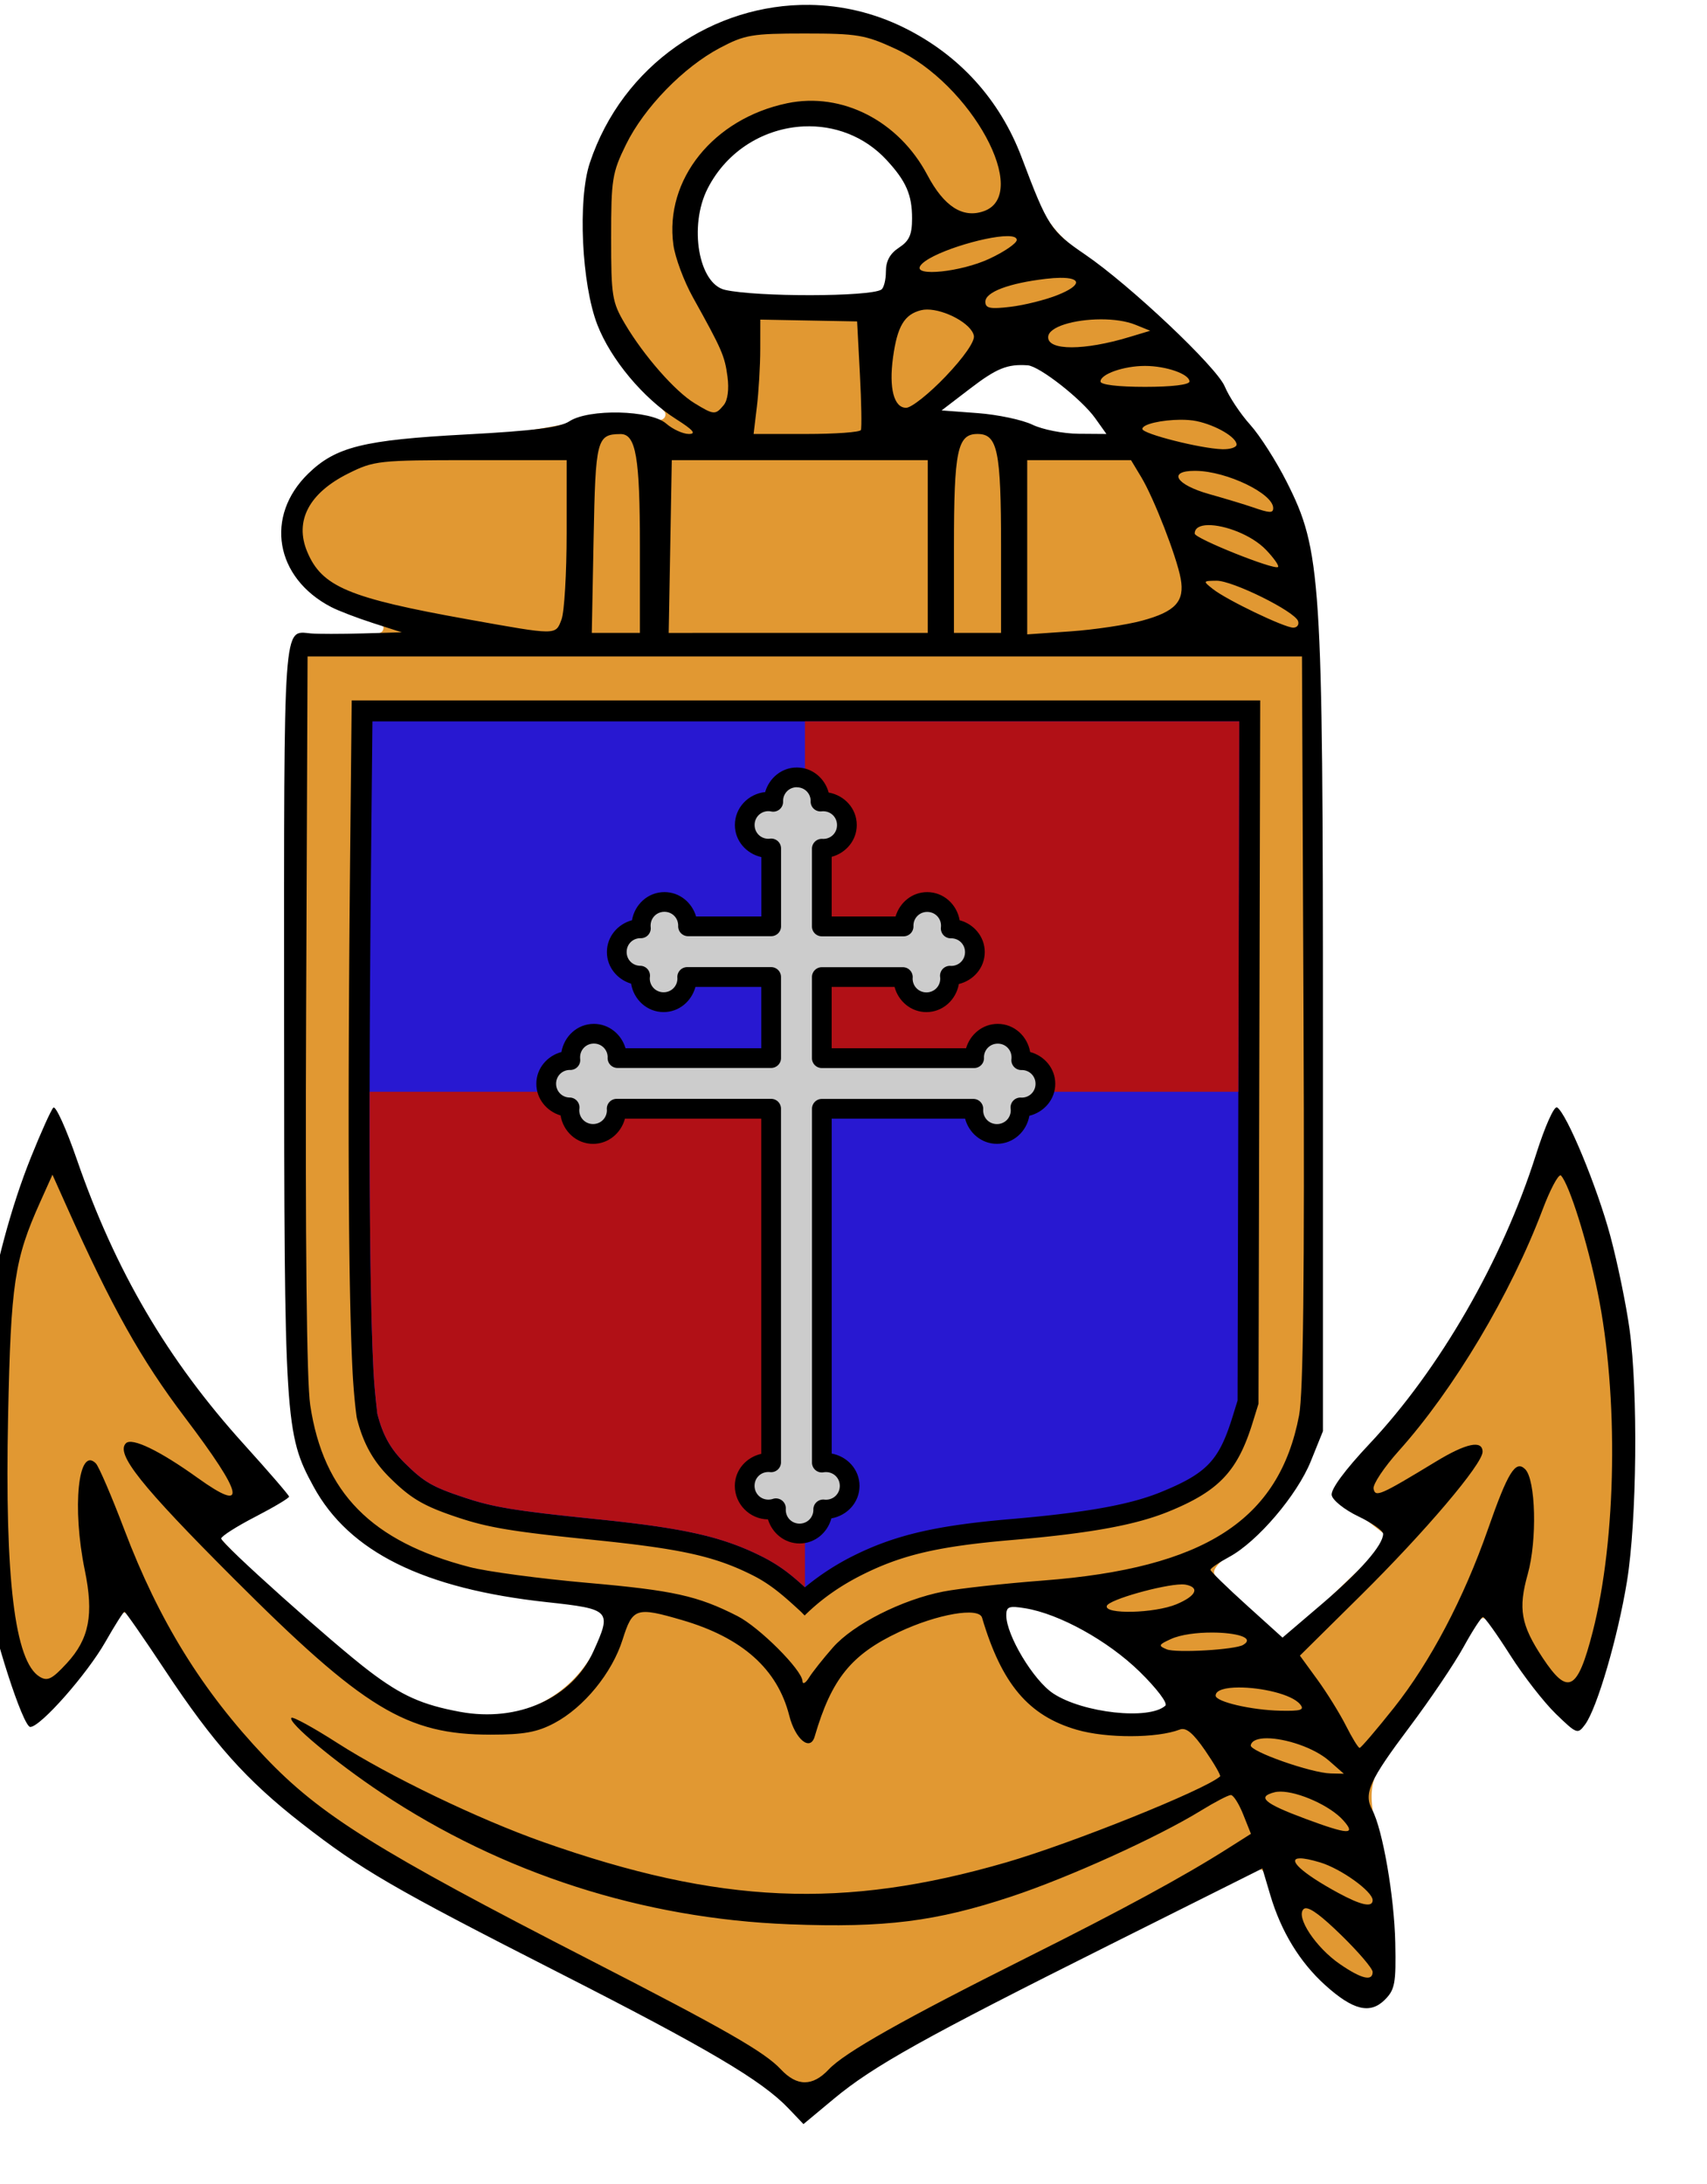 <?xml version="1.0" encoding="UTF-8" standalone="no"?>
<!-- Created with Inkscape (http://www.inkscape.org/) -->

<svg
   width="6.254mm"
   height="8mm"
   viewBox="0 0 6.254 8"
   version="1.1"
   id="svg47190"
   inkscape:version="1.1.1 (3bf5ae0d25, 2021-09-20)"
   sodipodi:docname="Coloniale.svg"
   xmlns:inkscape="http://www.inkscape.org/namespaces/inkscape"
   xmlns:sodipodi="http://sodipodi.sourceforge.net/DTD/sodipodi-0.dtd"
   xmlns="http://www.w3.org/2000/svg"
   xmlns:svg="http://www.w3.org/2000/svg">
  <sodipodi:namedview
     id="namedview47192"
     pagecolor="#ffffff"
     bordercolor="#666666"
     borderopacity="1.0"
     inkscape:pageshadow="2"
     inkscape:pageopacity="0.0"
     inkscape:pagecheckerboard="0"
     inkscape:document-units="mm"
     showgrid="false"
     inkscape:zoom="8.0000005"
     inkscape:cx="52.812497"
     inkscape:cy="35.062498"
     inkscape:window-width="1920"
     inkscape:window-height="1017"
     inkscape:window-x="-8"
     inkscape:window-y="-8"
     inkscape:window-maximized="1"
     inkscape:current-layer="layer1-5"
     inkscape:snap-bbox="true"
     inkscape:snap-bbox-midpoints="true"
     inkscape:snap-page="true"
     inkscape:snap-bbox-edge-midpoints="false"
     inkscape:snap-nodes="false"
     inkscape:bbox-nodes="true" />
  <defs
     id="defs47187">
    <clipPath
       clipPathUnits="userSpaceOnUse"
       id="clipPath63680-8">
      <path
         d="M 0,0 H 595.276 V 841.89 H 0 Z"
         id="path63678-4" />
    </clipPath>
  </defs>
  <g
     inkscape:label="Layer 1"
     inkscape:groupmode="layer"
     id="layer1"
     transform="translate(-89.285,-76.472)">
    <g
       inkscape:label="Capa 1"
       id="layer1-5"
       transform="matrix(0.012,0,0,0.012,86.376,76.63)">
      <g
         id="g30264"
         transform="matrix(6.03,0,0,6.03,-454.804,-741.691)">
        <path
           id="path27179"
           style="fill:#e19832;fill-opacity:1;stroke-width:32.214;stroke-linejoin:round;paint-order:stroke fill markers;stop-color:#000000"
           d="m 590.121,457.383 c -15.52,0.11 -31.291,9.744 -38.508,24.281 -1.134,2.284 -1.71,3.742 -2.047,6.248 -0.337,2.506 -0.406,6.073 -0.406,12.305 0,6.344 0.063,9.904 0.424,12.473 0.361,2.569 0.998,4.185 2.26,6.875 1.456,3.104 4.687,7.853 6.971,10.254 l 4.375,4.6 a 1,1 0 0 1 -0.852,1.682 l -5.021,-0.641 c -2.585,-0.329 -6.785,-0.101 -8.902,0.455 -7.322,1.924 -14.52,2.927 -29.404,4.113 -8.244,0.657 -13.715,1.503 -17.521,2.889 -3.806,1.386 -5.966,3.238 -7.883,6.186 -3.05,4.691 -3.457,9.552 -1.719,13.811 1.738,4.258 5.677,7.949 11.562,10.051 l 5.479,1.957 a 1,1 0 0 1 -0.273,1.939 l -8.449,0.533 -7.643,0.482 -0.602,3.996 c -0.107,0.713 -0.243,3.484 -0.342,7.498 -0.099,4.014 -0.179,9.372 -0.24,15.635 -0.122,12.526 -0.17,28.677 -0.148,44.988 0.021,16.312 0.11,32.786 0.266,45.957 0.155,13.171 0.386,23.116 0.654,26.092 0.825,9.147 1.468,11.693 4.309,17.021 3.392,6.363 7.933,11.003 14.691,14.541 6.758,3.538 15.761,5.946 27.943,7.65 3.046,0.426 5.872,0.871 7.984,1.248 1.056,0.188 1.932,0.358 2.58,0.504 0.324,0.073 0.589,0.139 0.809,0.205 0.11,0.033 0.208,0.065 0.312,0.107 0.104,0.043 0.198,0.04 0.438,0.279 0.744,0.744 0.757,1.758 0.6,2.77 -0.157,1.012 -0.546,2.14 -1.102,3.34 -1.11,2.4 -2.891,5.067 -4.982,7.158 -8.37,8.37 -21.438,9.096 -33.598,2.09 -2.63,-1.515 -8.459,-6.141 -14.551,-11.266 -6.092,-5.125 -12.31,-10.667 -15.387,-13.908 l -3.443,-3.627 a 1,1 0 0 1 0.242,-1.566 l 6.375,-3.504 c 1.737,-0.955 3.318,-1.884 4.447,-2.602 0.473,-0.301 0.81,-0.536 1.094,-0.74 -0.057,-0.076 -0.084,-0.115 -0.152,-0.203 -0.422,-0.545 -1.047,-1.314 -1.818,-2.244 -1.543,-1.859 -3.678,-4.36 -6.027,-7.041 -8.748,-9.985 -17.965,-22.986 -22.52,-31.811 -1.426,-2.763 -5.007,-11.08 -8.07,-18.695 -1.523,-3.785 -3.022,-7.265 -4.201,-9.807 -0.59,-1.271 -1.101,-2.311 -1.486,-3.02 -0.043,-0.078 -0.062,-0.104 -0.102,-0.174 -0.223,0.341 -0.462,0.711 -0.768,1.311 -0.787,1.546 -1.766,3.831 -2.797,6.51 -2.063,5.358 -4.345,12.311 -5.877,18.334 -6.94,27.279 -5.785,62.837 2.695,85.178 0.529,1.393 1.15,2.713 1.703,3.678 0.276,0.483 0.538,0.878 0.74,1.133 0.148,0.186 0.15,0.177 0.127,0.18 0.044,-0.009 0.085,-0.012 0.18,-0.057 0.266,-0.126 0.668,-0.382 1.135,-0.744 0.933,-0.725 2.143,-1.867 3.453,-3.268 2.62,-2.801 5.667,-6.643 8.088,-10.389 l 3.99,-6.172 a 1,1 0 0 1 1.658,-0.033 l 8.803,12.514 c 15.875,22.565 25.914,30.55 62.191,49.465 33.552,17.494 48.627,26.009 54.004,30.734 1.236,1.086 2.389,2.079 3.246,2.799 0.382,0.321 0.679,0.565 0.92,0.758 0.326,-0.225 0.783,-0.552 1.344,-0.965 1.149,-0.846 2.705,-2.026 4.385,-3.328 3.447,-2.673 10.03,-6.991 14.77,-9.701 4.069,-2.327 20.223,-10.684 35.566,-18.51 7.672,-3.913 15.126,-7.684 20.725,-10.479 2.799,-1.397 5.135,-2.549 6.807,-3.355 0.836,-0.403 1.505,-0.72 1.99,-0.939 0.243,-0.11 0.438,-0.195 0.598,-0.26 0.08,-0.032 0.147,-0.059 0.223,-0.084 0.075,-0.025 0.074,-0.072 0.402,-0.072 0.369,-10e-6 0.564,0.152 0.68,0.246 0.116,0.094 0.177,0.17 0.23,0.24 0.107,0.141 0.177,0.266 0.252,0.41 0.15,0.287 0.301,0.64 0.469,1.07 0.335,0.86 0.72,2.011 1.092,3.279 1.546,5.277 4.559,10.433 7.953,14.217 3.394,3.784 7.189,6.107 9.963,6.107 2.183,0 3.174,-0.508 3.723,-1.533 0.231,-0.432 0.565,-1.872 0.727,-3.732 0.162,-1.861 0.217,-4.196 0.164,-6.711 -0.105,-5.031 -0.64,-10.801 -1.535,-15.053 -1.631,-7.748 -2.602,-11.264 -1.973,-14.57 0.629,-3.306 2.781,-5.895 7.008,-11.787 4.192,-5.844 8.856,-12.722 10.256,-15.105 0.739,-1.258 1.447,-2.401 2.006,-3.244 0.279,-0.421 0.52,-0.765 0.721,-1.027 0.1,-0.131 0.188,-0.24 0.291,-0.348 0.051,-0.054 0.103,-0.108 0.195,-0.178 0.092,-0.07 0.188,-0.225 0.65,-0.225 0.416,0 0.497,0.123 0.576,0.176 0.079,0.052 0.12,0.088 0.158,0.123 0.077,0.069 0.131,0.128 0.193,0.197 0.125,0.138 0.268,0.311 0.443,0.529 0.35,0.436 0.819,1.047 1.381,1.801 1.125,1.507 2.622,3.577 4.227,5.854 1.588,2.253 3.343,4.594 4.885,6.537 1.542,1.943 2.907,3.517 3.555,4.115 0.857,0.792 1.556,1.241 2.002,1.377 0.446,0.136 0.607,0.113 1.008,-0.217 0.802,-0.659 2.014,-3.064 3.43,-7.367 4.734,-14.389 5.544,-19.886 6.119,-41.459 0.501,-18.805 0.313,-22.521 -1.676,-32.916 -1.581,-8.264 -4.25,-17.534 -6.832,-24.588 -1.291,-3.527 -2.566,-6.504 -3.645,-8.492 -0.539,-0.994 -1.037,-1.743 -1.402,-2.148 -0.06,-0.066 -0.073,-0.063 -0.123,-0.109 -0.086,0.137 -0.161,0.244 -0.273,0.447 -0.363,0.652 -0.839,1.609 -1.379,2.781 -1.081,2.344 -2.426,5.55 -3.768,9.027 -8.219,21.312 -16.199,34.879 -29.789,50.627 -2.087,2.419 -3.987,4.784 -5.352,6.631 -0.683,0.923 -1.234,1.719 -1.598,2.307 -0.182,0.294 -0.318,0.538 -0.395,0.699 -0.021,0.043 -0.022,0.063 -0.031,0.096 0.014,-0.032 0.146,0.43 0.551,0.936 0.425,0.531 1.048,1.126 1.713,1.596 1.512,1.066 3.785,2.747 5.1,3.773 l 2.348,1.832 a 1,1 0 0 1 0.076,1.51 l -9.48,9.094 -9.48,9.094 a 1,1 0 0 1 -1.375,0.01 l -5.969,-5.594 c -1.648,-1.545 -3.181,-3.026 -4.33,-4.174 -0.574,-0.574 -1.052,-1.063 -1.406,-1.443 -0.177,-0.19 -0.323,-0.352 -0.441,-0.492 -0.118,-0.14 -0.189,-0.174 -0.328,-0.475 -0.215,-0.464 -0.081,-0.792 0.004,-0.998 0.085,-0.206 0.186,-0.359 0.301,-0.516 0.229,-0.314 0.525,-0.635 0.895,-0.996 0.739,-0.723 1.76,-1.582 2.926,-2.445 5.584,-4.137 9.856,-9.27 13.18,-15.857 l 2.764,-5.482 -0.42,-82.492 c -0.23,-44.987 -0.314,-66.995 -1.117,-79.211 -0.804,-12.216 -2.229,-14.471 -5.373,-20.654 -6.945,-13.657 -19.591,-28.391 -35.057,-40.771 -9.691,-7.758 -10.014,-8.185 -14.582,-19.01 -7.542,-17.872 -18.719,-27.482 -35.188,-30.373 -2.182,-0.383 -4.392,-0.561 -6.609,-0.545 z m 0.832,21.361 c 3.156,0.019 6.315,0.66 9.205,1.934 5.17,2.219 9.282,6.659 11.182,11.945 1.11,2.806 1.261,6.088 -0.156,8.818 -1.103,2.483 -3.558,4.181 -4.203,6.887 -0.013,1.403 -0.227,2.993 -1.428,3.904 -1.509,1.115 -3.504,1.013 -5.283,1.232 -6.383,0.416 -12.797,0.443 -19.182,0.041 -2.642,-0.244 -5.379,-0.363 -7.854,-1.402 -2.091,-1.211 -3.338,-3.473 -4.098,-5.697 -1.899,-6.15 -0.605,-13.124 3.102,-18.348 4.048,-5.811 11.06,-9.203 18.084,-9.311 0.21,-0.004 0.42,-0.005 0.631,-0.004 z m 40.625,45.32 c 0.35,2.7e-4 0.701,0.026 1.045,0.096 2.192,0.51 4.026,1.934 5.859,3.172 3.003,2.217 5.988,4.558 8.332,7.488 0.699,1.034 1.651,1.927 2.172,3.062 0.452,0.63 -0.096,1.291 -0.232,1.939 -0.293,0.496 -1.092,0.525 -1.586,0.836 -2.774,-0.088 -5.569,-0.066 -8.311,-0.547 -3.351,-0.822 -6.581,-2.097 -9.994,-2.67 -2.945,-0.604 -5.798,-0.958 -8.756,-1.346 -1.097,-0.237 -2.311,-0.085 -3.303,-0.666 -0.743,-0.148 -0.727,-0.974 -1.002,-1.541 -0.224,-0.581 0.471,-1.092 0.645,-1.643 1.628,-1.325 3.373,-2.561 5.072,-3.814 2.857,-1.947 5.922,-3.925 9.43,-4.344 0.209,-0.015 0.419,-0.024 0.629,-0.023 z m -1.562,237.105 c 3.141,0.034 6.096,1.324 8.941,2.529 6.317,2.888 12.368,6.57 17.316,11.488 1.549,1.638 3.317,3.381 3.719,5.693 0.265,1.606 -0.993,3.145 -2.578,3.354 -3.144,0.553 -6.374,0.48 -9.543,0.199 -3.079,-0.45 -6.111,-1.364 -8.896,-2.76 -3.982,-1.969 -6.955,-5.486 -9.029,-9.344 -1.28,-2.469 -2.725,-5.036 -2.826,-7.881 -0.076,-1.618 1.166,-3.227 2.842,-3.277 z"
           transform="scale(0.265)" />
        <path
           id="path987"
           style="fill:#000000;stroke-width:1"
           d="m 591.018,456.846 c -18.212,-0.246 -35.745,11.342 -42.012,30.211 -2.32,6.986 -1.56,23.153 1.453,30.904 2.571,6.615 8.771,14.038 15.059,18.025 3.247,2.059 3.905,2.828 2.418,2.828 -1.124,0 -3.081,-0.9 -4.35,-2 -2.986,-2.59 -14.763,-2.856 -18.484,-0.418 -1.796,1.177 -6.846,1.819 -19.715,2.508 -19.61,1.05 -24.898,2.36 -30.158,7.469 -8.376,8.135 -6.362,19.921 4.357,25.496 1.375,0.715 4.975,2.096 8,3.068 l 5.5,1.768 -7.5,0.211 c -4.125,0.115 -8.551,0.116 -9.836,0.002 -5.379,-0.476 -5.165,-3.515 -5.146,73.268 0.019,77.43 0.159,79.669 5.625,89.711 6.789,12.474 21.015,19.518 44.586,22.074 12.186,1.322 12.434,1.586 8.879,9.414 -4.049,8.915 -14.369,13.591 -25.467,11.539 -7.27,-1.344 -11.119,-3.063 -17.279,-7.723 -6.996,-5.291 -28.361,-24.416 -28.361,-25.387 0,-0.431 2.923,-2.295 6.496,-4.143 3.573,-1.848 6.484,-3.584 6.469,-3.859 -0.016,-0.275 -3.899,-4.775 -8.627,-10 -14.62,-16.156 -24.567,-33.116 -31.941,-54.463 -2.024,-5.859 -4.036,-10.288 -4.471,-9.844 -0.435,0.445 -2.356,4.703 -4.27,9.465 -3.783,9.411 -6.916,21.069 -8.826,32.842 -1.527,9.403 -1.542,40.345 -0.025,49 1.648,9.408 7.327,27 8.717,27 1.941,0 10.824,-10.06 14.35,-16.25 1.801,-3.162 3.439,-5.75 3.639,-5.75 0.2,0 3.716,5.062 7.814,11.25 9.197,13.886 15.51,20.955 26.029,29.148 11.431,8.903 17.401,12.372 49.162,28.549 28.592,14.563 38.775,20.578 43.857,25.908 l 2.875,3.012 5.799,-4.826 c 7.512,-6.251 17.152,-11.631 52.713,-29.42 l 29.172,-14.592 1.523,5.127 c 2.06,6.937 5.623,12.778 10.465,17.152 5.334,4.819 8.601,5.617 11.422,2.791 1.916,-1.919 2.138,-3.147 1.977,-10.881 -0.183,-8.815 -2.41,-21.654 -4.402,-25.377 -1.673,-3.126 -0.567,-5.582 7.139,-15.842 3.924,-5.225 8.556,-12.082 10.291,-15.238 1.736,-3.156 3.414,-5.742 3.73,-5.75 0.317,-0.007 2.648,3.251 5.182,7.238 2.533,3.988 6.468,9.05 8.742,11.25 4.019,3.887 4.176,3.946 5.598,2.02 2.284,-3.094 6.272,-16.74 7.998,-27.363 1.883,-11.585 2.13,-36.209 0.482,-48.156 -0.645,-4.675 -2.295,-12.677 -3.666,-17.783 -2.514,-9.363 -8.339,-23.434 -10.168,-24.564 -0.563,-0.348 -2.318,3.581 -4.074,9.121 -6.356,20.049 -18.364,40.891 -31.775,55.146 -4.729,5.027 -7.429,8.692 -7.223,9.805 0.181,0.977 2.466,2.797 5.078,4.045 2.612,1.248 4.75,2.754 4.75,3.346 0,2.137 -4.383,7.155 -11.73,13.424 l -7.492,6.393 -6.879,-6.217 c -3.783,-3.418 -6.885,-6.449 -6.889,-6.736 -0.005,-0.287 1.604,-1.393 3.576,-2.455 5.388,-2.901 12.977,-11.795 15.594,-18.275 l 2.32,-5.748 v -76 c 0,-87.271 -0.326,-92.246 -6.898,-105.297 -2.008,-3.988 -5.164,-8.928 -7.012,-10.977 -1.848,-2.049 -4.031,-5.336 -4.852,-7.305 -1.549,-3.715 -18.068,-19.32 -26.666,-25.191 -6.6,-4.507 -7.145,-5.341 -12.131,-18.549 -4.165,-11.034 -11.896,-19.567 -22.463,-24.789 -5.829,-2.881 -11.976,-4.277 -18.047,-4.359 z m -0.932,5.467 c 10.035,0 11.551,0.256 17.299,2.91 14.532,6.71 26.027,27.842 16.883,31.039 -4.002,1.399 -7.583,-0.903 -10.766,-6.924 -5.464,-10.337 -16.313,-15.889 -26.779,-13.703 -14.1,2.944 -23.45,14.581 -21.74,27.057 0.332,2.419 2.008,6.923 3.725,10.01 5.569,10.01 6.077,11.176 6.611,15.162 0.324,2.416 0.045,4.513 -0.725,5.441 -1.587,1.912 -1.866,1.894 -5.57,-0.365 -3.728,-2.273 -9.676,-9.053 -13.273,-15.127 -2.489,-4.202 -2.664,-5.294 -2.664,-16.5 0,-11.167 0.197,-12.403 2.848,-17.801 3.466,-7.058 10.981,-14.78 17.965,-18.463 4.742,-2.5 6.133,-2.736 16.188,-2.736 z m -0.16,17.746 c 5.727,-0.252 11.518,1.803 15.787,6.416 3.733,4.033 4.873,6.642 4.873,11.158 0,3.111 -0.532,4.298 -2.5,5.588 -1.721,1.128 -2.5,2.548 -2.5,4.557 0,1.604 -0.397,3.16 -0.881,3.461 -2.242,1.386 -23.766,1.421 -29.852,0.049 -5.06,-1.141 -6.966,-12.226 -3.328,-19.357 3.78,-7.41 11.038,-11.547 18.4,-11.871 z m 38.867,20.961 c 1.107,0.001 1.793,0.22 1.793,0.727 0,0.638 -2.362,2.259 -5.25,3.604 -5.388,2.508 -14.484,3.46 -13.199,1.381 1.473,-2.383 12.313,-5.716 16.656,-5.711 z m 10.041,7.965 c 4.121,-0.053 4.239,1.416 -0.451,3.293 -2.304,0.922 -6.352,1.933 -8.994,2.246 -3.907,0.463 -4.803,0.281 -4.803,-0.973 0,-1.846 4.477,-3.541 11.553,-4.373 1.032,-0.121 1.932,-0.184 2.695,-0.193 z m -25.373,6.055 c 3.383,-0.006 8.491,2.7 8.936,5.021 0.202,1.056 -1.931,4.123 -5.391,7.75 -3.149,3.301 -6.549,6.002 -7.555,6.002 -2.335,0 -3.31,-3.741 -2.506,-9.609 0.817,-5.963 2.163,-8.231 5.359,-9.033 0.352,-0.088 0.741,-0.13 1.156,-0.131 z m 33.156,1.873 c 2.433,-0.008 4.849,0.311 6.652,1.041 l 2.816,1.141 -4,1.207 c -8.589,2.594 -15.5,2.61 -15.5,0.037 0,-2.024 5.05,-3.409 10.031,-3.426 z m -65.031,0.053 9.25,0.174 9.25,0.174 0.529,10 c 0.291,5.5 0.378,10.338 0.191,10.75 -0.193,0.412 -4.878,0.75 -10.418,0.75 h -10.08 l 0.631,-5.25 c 0.347,-2.887 0.635,-7.803 0.639,-10.924 z m 51.105,8.734 c 2.244,0.161 10.306,6.481 12.885,10.102 l 2.145,3.012 -5.318,-0.039 c -2.925,-0.022 -6.891,-0.8 -8.816,-1.73 -1.925,-0.931 -6.618,-1.926 -10.428,-2.211 l -6.928,-0.52 5.428,-4.156 c 5.099,-3.906 7.151,-4.736 11.033,-4.457 z m 22.395,0.113 c 4.049,0 8.5,1.559 8.5,2.977 0,0.619 -3.363,1.023 -8.5,1.023 -5.137,0 -8.5,-0.404 -8.5,-1.023 0,-1.417 4.451,-2.977 8.5,-2.977 z m 6.719,10.285 c 1.135,-0.008 2.227,0.067 3.115,0.252 3.705,0.771 7.666,3.09 7.666,4.486 0,0.537 -1.238,0.937 -2.75,0.889 -4.187,-0.134 -15.25,-2.941 -15.25,-3.869 0,-0.943 3.813,-1.733 7.219,-1.758 z m -38.719,2.715 c 3.841,0 4.5,3.159 4.5,21.566 v 16.434 h -4.5 -4.5 v -16.434 c 0,-18.407 0.659,-21.566 4.5,-21.566 z m -68.227,0.016 c 2.966,-0.026 3.727,4.367 3.727,21.551 v 16.434 h -4.598 -4.598 l 0.348,-18.037 c 0.365,-18.958 0.608,-19.908 5.121,-19.947 z m -28.578,4.984 h 18.305 V 557.748 c 0,7.664 -0.44,15.089 -0.977,16.5 -1.159,3.049 -0.762,3.05 -18.023,-0.045 -22.679,-4.066 -27.778,-6.218 -30.57,-12.9 -2.456,-5.878 0.34,-11.199 7.85,-14.941 4.919,-2.451 5.805,-2.549 23.416,-2.549 z m 38.396,0 h 24.455 24.453 v 16.5 16.5 l -24.75,0.002 -24.75,0.002 0.297,-16.502 z m 67.908,0 h 9.918 9.918 l 1.957,3.25 c 2.425,4.028 6.76,15.183 7.531,19.377 0.8,4.35 -1.002,6.313 -7.383,8.039 -2.994,0.81 -9.154,1.73 -13.691,2.045 l -8.25,0.572 v -16.641 z m 31.996,2.043 c 0.082,-1.8e-4 0.168,7.9e-4 0.254,0.002 5.907,0.08 14.75,4.343 14.75,7.111 0,1.005 -0.676,0.973 -4,-0.184 -1.375,-0.479 -5.087,-1.6 -8.25,-2.492 -6.378,-1.799 -7.944,-4.426 -2.754,-4.438 z m 2.557,10.369 c 3.123,-0.059 8.333,1.861 11.074,4.723 1.5,1.565 2.534,3.038 2.299,3.273 -0.662,0.662 -15.926,-5.448 -15.926,-6.375 0,-1.093 1.027,-1.592 2.553,-1.621 z m 1.609,10.621 c 3.071,-0.037 14.978,5.856 15.592,7.717 0.227,0.688 -0.189,1.25 -0.922,1.25 -1.698,-9.8e-4 -12.694,-5.279 -15.332,-7.359 -1.956,-1.542 -1.942,-1.577 0.662,-1.607 z m -173.662,14.467 h 95 95 l 0.293,69.5 c 0.206,48.861 -0.045,71.272 -0.844,75.467 -3.814,20.027 -18.041,29.203 -48.941,31.562 -7.43,0.567 -15.983,1.512 -19.008,2.1 -7.904,1.535 -17.22,6.25 -21.127,10.693 -1.855,2.11 -3.909,4.701 -4.564,5.758 -0.663,1.068 -1.216,1.356 -1.25,0.648 -0.099,-2.145 -8.238,-10.278 -12.418,-12.41 -7.6,-3.877 -12.24,-4.906 -28.627,-6.346 -9.083,-0.798 -19.214,-2.151 -22.514,-3.008 -18.811,-4.884 -27.976,-14.192 -30.494,-30.965 -0.678,-4.513 -0.955,-31.155 -0.779,-75 z m -48.74,99 2.686,6 c 8.637,19.301 14.228,29.284 22.584,40.322 11.343,14.985 12.089,18.494 2.467,11.596 -7.275,-5.216 -12.552,-7.762 -13.701,-6.613 -1.999,1.999 2.861,8.099 20.582,25.83 24.886,24.901 33.018,29.838 49.123,29.834 6.314,-0.002 8.873,-0.466 12.143,-2.201 5.66,-3.004 11.039,-9.581 13.049,-15.957 1.913,-6.069 2.587,-6.29 11.377,-3.725 11.48,3.351 18.209,9.347 20.463,18.234 1.157,4.564 4.011,6.914 4.861,4.004 3.217,-11.013 6.973,-15.664 16.129,-19.969 7.289,-3.427 15.237,-4.8 15.848,-2.738 3.754,12.679 8.872,18.734 18.098,21.416 5.701,1.658 15.322,1.637 19.699,-0.043 1.183,-0.454 2.532,0.665 4.834,4.01 1.756,2.552 3.036,4.779 2.846,4.947 -2.9,2.569 -28.301,12.78 -40.857,16.424 -31.145,9.038 -54.789,7.997 -88.488,-3.895 -12.348,-4.357 -29.443,-12.587 -39.338,-18.934 -4.536,-2.91 -8.475,-5.064 -8.75,-4.789 -0.805,0.805 8.419,8.502 17.174,14.33 23.115,15.389 49.972,24.036 78.004,25.113 18.226,0.701 27.943,-0.517 42.41,-5.314 10.983,-3.642 27.939,-11.329 36.191,-16.406 2.661,-1.637 5.234,-2.977 5.717,-2.977 0.483,0 1.543,1.669 2.355,3.707 l 1.479,3.705 -4.406,2.795 c -8.508,5.396 -20.132,11.706 -38.398,20.846 -23.631,11.823 -34.839,18.15 -37.869,21.375 -3.076,3.275 -6.072,3.266 -9.145,-0.021 -3.109,-3.326 -10.505,-7.563 -36.424,-20.869 -40.727,-20.908 -51.608,-27.702 -62.152,-38.805 -11.949,-12.582 -20.241,-25.981 -26.838,-43.369 -2.439,-6.428 -4.902,-12.154 -5.473,-12.725 -3.355,-3.355 -4.569,8.459 -2.1,20.426 1.748,8.469 0.847,13.117 -3.445,17.768 -2.819,3.055 -3.688,3.484 -5.189,2.57 -4.756,-2.895 -6.67,-18.714 -6.023,-49.781 0.53,-25.449 1.205,-29.944 6.148,-40.936 z m 288.143,0.123 c 0.035,0.003 0.066,0.018 0.092,0.047 1.61,1.766 5.045,12.713 7.002,22.314 4.022,19.737 3.617,47.077 -0.961,64.873 -2.906,11.296 -4.725,12.233 -9.564,4.92 -4.146,-6.265 -4.696,-9.347 -2.844,-15.947 1.827,-6.511 1.544,-18.068 -0.492,-20.076 -1.832,-1.807 -3.291,0.548 -7.104,11.465 -4.612,13.208 -11.028,25.387 -17.982,34.139 -3.341,4.204 -6.284,7.643 -6.541,7.643 -0.257,0 -1.433,-1.912 -2.613,-4.25 -1.18,-2.337 -3.642,-6.303 -5.471,-8.814 l -3.324,-4.566 11.561,-11.434 c 12.376,-12.241 23.34,-25.159 23.34,-27.5 0,-2.298 -3.101,-1.658 -8.842,1.824 -10.784,6.542 -11.625,6.909 -11.984,5.238 -0.178,-0.831 1.995,-4.095 4.828,-7.254 10.521,-11.73 21.364,-29.92 27.465,-46.074 1.428,-3.78 2.912,-6.588 3.436,-6.547 z m -72.4,78.141 c 0.307,-0.004 0.565,0.012 0.766,0.051 2.771,0.534 2.01,2.171 -1.736,3.736 v 0.002 c -4.191,1.751 -13.877,1.982 -13.322,0.318 0.401,-1.204 10.674,-4.057 14.293,-4.107 z m -31.77,4.324 c 0.483,0.027 1.095,0.111 1.869,0.236 6.526,1.059 15.822,6.201 21.854,12.09 3.267,3.19 5.441,6.057 4.939,6.516 -3.056,2.796 -15.777,1.408 -21.438,-2.338 -3.777,-2.5 -8.957,-11.128 -8.957,-14.918 0,-1.247 0.284,-1.667 1.732,-1.586 z m 37.619,4.875 c 4.46,0.011 8.28,0.951 5.898,2.365 -1.554,0.923 -12.827,1.572 -14.596,0.842 -1.657,-0.684 -1.576,-0.884 0.797,-1.965 1.919,-0.874 5.042,-1.25 7.9,-1.242 z m 5.07,10.492 c 4.195,-0.017 10.091,1.256 11.711,3.207 0.903,1.088 0.201,1.318 -3.762,1.234 -5.547,-0.118 -12.371,-1.709 -12.371,-2.885 0,-1.071 1.905,-1.546 4.422,-1.557 z m 5.398,9.707 c 3.479,0.011 8.985,1.766 11.912,4.342 l 2.768,2.434 -2.5,-0.057 c -3.743,-0.083 -15.533,-4.232 -15.291,-5.381 0.196,-0.933 1.412,-1.343 3.111,-1.338 z m 2.584,10.188 c 3.444,0.013 9.5,2.69 12,5.506 2.492,2.807 0.975,2.74 -7.271,-0.322 -7.862,-2.92 -9.336,-4.192 -5.867,-5.062 0.333,-0.084 0.716,-0.123 1.139,-0.121 z m 3.701,12.748 c 0.777,-0.01 2.048,0.232 3.842,0.77 4.004,1.2 10.053,5.545 10.053,7.223 0,1.451 -2.189,0.989 -6.566,-1.385 -7.116,-3.86 -9.865,-6.575 -7.328,-6.607 z m 1.133,9.537 c 1.007,-0.019 3.113,1.582 6.678,5.049 3.346,3.254 6.084,6.455 6.084,7.115 0,1.846 -2.128,1.337 -6.254,-1.496 -4.602,-3.16 -8.464,-8.985 -6.957,-10.492 0.113,-0.113 0.263,-0.172 0.449,-0.176 z"
           transform="scale(0.265)" />
        <path
           id="path1828"
           style="stroke-width:16.107;stroke-linejoin:round;paint-order:stroke fill markers;stop-color:#000000"
           transform="scale(0.265)"
           d="m 503.518,589.723 -0.273,27.326 c -0.347,34.59 -0.401,60.777 -0.156,79.088 0.122,9.155 0.32,16.348 0.586,21.57 0.266,5.222 0.771,8.871 0.828,9.102 1.212,4.866 3.164,8.297 6.34,11.428 4.013,3.956 6.419,5.393 13.09,7.6 5.669,1.876 10.224,2.659 25.701,4.23 16.737,1.7 23.233,3.107 30.539,6.791 3.581,1.806 6.131,4.148 9.031,6.801 0.311,0.285 0.558,0.57 0.861,0.855 3.14,-3.097 6.71,-5.623 10.975,-7.764 7.746,-3.887 14.805,-5.469 28.744,-6.662 15.568,-1.332 23.832,-2.98 29.883,-5.453 9.6,-3.923 13.124,-7.722 15.98,-16.926 a 8.001,8.001 0 0 1 0,-0.002 l 1.131,-3.643 0.17,-70.58 0.154,-63.762 h -86.742 z" />
        <path
           id="path12260"
           style="fill:#2818d1;stroke-width:16.107;stroke-linejoin:round;paint-order:stroke fill markers;stop-color:#000000"
           transform="scale(0.265)"
           d="m 507.479,593.723 -0.234,23.367 c -0.347,34.574 -0.4,60.74 -0.156,78.992 0.122,9.126 0.318,16.284 0.58,21.422 0.262,5.137 0.843,8.852 0.715,8.338 1.059,4.252 2.603,6.92 5.268,9.547 3.672,3.62 5.197,4.553 11.537,6.65 5.345,1.768 9.433,2.481 24.85,4.047 16.821,1.708 24.238,3.318 31.936,7.199 3.602,1.817 5.842,3.748 8.145,5.844 2.768,-2.285 5.806,-4.286 9.127,-5.953 8.14,-4.085 16.117,-5.869 30.197,-7.074 15.414,-1.319 23.254,-2.937 28.713,-5.168 8.839,-3.612 11.083,-6.07 13.672,-14.41 a 12.001,12.001 0 0 1 0,-0.002 l 0.953,-3.068 0.168,-69.979 0.145,-59.752 h -82.732 z" />
        <path
           id="path12155"
           style="fill:#b11016;fill-opacity:1;stroke-width:16.107;stroke-linejoin:round;paint-order:stroke fill markers;stop-color:#000000"
           d="m 590.117,593.723 v 70.748 h 82.803 l 0.027,-10.996 0.145,-59.752 h -82.732 z"
           transform="scale(0.265)" />
        <path
           id="path17828"
           style="fill:#b11016;fill-opacity:1;stroke-width:16.107;stroke-linejoin:round;paint-order:stroke fill markers;stop-color:#000000"
           d="m 506.947,664.471 c -0.018,12.32 0.025,22.928 0.141,31.611 0.122,9.126 0.318,16.284 0.58,21.422 0.262,5.137 0.843,8.852 0.715,8.338 1.059,4.252 2.603,6.92 5.268,9.547 3.672,3.62 5.197,4.553 11.537,6.65 5.345,1.768 9.433,2.481 24.85,4.047 16.821,1.708 24.238,3.318 31.936,7.199 3.602,1.817 5.842,3.748 8.145,5.844 V 664.471 Z"
           transform="scale(0.265)" />
        <g
           id="g12258"
           transform="translate(49.365,28.213)">
          <path
             id="path6202"
             style="stroke-width:0.151"
             d="m 106.607,131.455 c -0.771,10e-4 -1.402,0.537 -1.605,1.246 -0.852,0.088 -1.533,0.792 -1.533,1.666 0,0.805 0.583,1.454 1.34,1.625 v 3.006 h -3.305 c -0.207,-0.704 -0.834,-1.234 -1.602,-1.234 -0.835,0 -1.505,0.626 -1.643,1.424 -0.722,0.196 -1.27,0.831 -1.27,1.611 0,0.764 0.525,1.389 1.225,1.6 0.131,0.806 0.806,1.439 1.646,1.439 0.782,0 1.417,-0.55 1.611,-1.273 h 3.334 v 3.104 h -6.873 c -0.208,-0.704 -0.836,-1.234 -1.604,-1.234 -0.835,0 -1.503,0.626 -1.641,1.424 -0.722,0.195 -1.271,0.828 -1.271,1.609 0,0.765 0.526,1.392 1.227,1.602 0.131,0.806 0.806,1.439 1.646,1.439 0.782,0 1.419,-0.551 1.613,-1.275 h 6.902 v 16.967 c -0.756,0.171 -1.338,0.819 -1.338,1.623 0,0.925 0.755,1.684 1.678,1.695 0.212,0.696 0.837,1.219 1.6,1.219 0.781,0 1.416,-0.549 1.611,-1.271 0.798,-0.138 1.424,-0.808 1.424,-1.643 0,-0.829 -0.619,-1.493 -1.408,-1.637 v -16.953 h 6.754 c 0.194,0.724 0.83,1.273 1.611,1.273 0.833,0 1.504,-0.623 1.643,-1.42 0.742,-0.182 1.311,-0.824 1.311,-1.619 0,-0.781 -0.549,-1.414 -1.271,-1.609 -0.137,-0.797 -0.806,-1.424 -1.641,-1.424 -0.768,0 -1.396,0.53 -1.604,1.234 h -6.805 v -3.105 h 3.184 c 0.194,0.725 0.831,1.275 1.613,1.275 0.834,0 1.504,-0.625 1.643,-1.422 0.742,-0.181 1.311,-0.822 1.311,-1.617 0,-0.781 -0.549,-1.416 -1.271,-1.611 -0.138,-0.798 -0.808,-1.424 -1.643,-1.424 -0.768,0 -1.394,0.531 -1.602,1.234 h -3.234 v -3.02 c 0.722,-0.196 1.27,-0.831 1.27,-1.611 0,-0.834 -0.624,-1.505 -1.422,-1.643 -0.195,-0.721 -0.83,-1.268 -1.609,-1.27 z" />
          <path
             id="path3261-0"
             style="fill:#cccccc;stroke-width:0.151"
             d="m 106.607,132.455 c -0.391,6.2e-4 -0.697,0.308 -0.697,0.699 0,0.024 2.2e-4,0.03 0,0.023 a 0.5,0.5 0 0 1 -0.6,0.506 c -0.05,-0.01 -0.097,-0.016 -0.143,-0.016 -0.391,0 -0.699,0.308 -0.699,0.699 0,0.391 0.308,0.699 0.699,0.699 0.021,0 0.047,-0.002 0.076,-0.006 a 0.5,0.5 0 0 1 0.564,0.496 v 3.941 a 0.5,0.5 0 0 1 -0.5,0.5 h -4.209 a 0.5,0.5 0 0 1 -0.5,-0.514 c -1.4e-4,0.005 0,-9.1e-4 0,-0.021 0,-0.392 -0.306,-0.699 -0.697,-0.699 -0.391,0 -0.699,0.308 -0.699,0.699 0,0.026 6.88e-4,0.053 0.004,0.082 a 0.5,0.5 0 0 1 -0.506,0.555 c 0.004,8e-5 5.38e-4,0 -0.014,0 -0.391,0 -0.697,0.307 -0.697,0.699 0,0.389 0.3,0.692 0.688,0.697 a 0.5,0.5 0 0 1 0.49,0.562 c -0.004,0.031 -0.006,0.058 -0.006,0.08 0,0.391 0.308,0.699 0.699,0.699 0.391,0 0.699,-0.308 0.699,-0.699 0,-1.3e-4 4e-5,-0.01 -0.002,-0.035 a 0.5,0.5 0 0 1 0.498,-0.539 h 4.25 a 0.5,0.5 0 0 1 0.5,0.5 v 4.104 a 0.5,0.5 0 0 1 -0.5,0.5 h -7.779 a 0.5,0.5 0 0 1 -0.5,-0.516 c 0.001,-0.047 0.002,-0.052 0.002,-0.019 0,-0.391 -0.308,-0.699 -0.699,-0.699 -0.391,0 -0.697,0.307 -0.697,0.699 0,0.026 6.81e-4,0.053 0.004,0.082 a 0.5,0.5 0 0 1 -0.506,0.555 c 0.004,8e-5 5.39e-4,0 -0.014,0 -0.392,0 -0.699,0.306 -0.699,0.697 0,0.388 0.303,0.694 0.689,0.699 a 0.5,0.5 0 0 1 0.49,0.562 c -0.004,0.031 -0.006,0.058 -0.006,0.08 0,0.391 0.308,0.699 0.699,0.699 0.391,0 0.699,-0.308 0.699,-0.699 0,-3.8e-4 -1.17e-4,-0.014 -0.002,-0.037 a 0.5,0.5 0 0 1 0.498,-0.539 h 7.82 a 0.5,0.5 0 0 1 0.5,0.5 v 17.9 a 0.5,0.5 0 0 1 -0.555,0.496 c -0.029,-0.003 -0.058,-0.004 -0.086,-0.004 -0.392,0 -0.697,0.305 -0.697,0.697 0,0.392 0.306,0.699 0.697,0.699 0.081,0 0.156,-0.012 0.225,-0.035 a 0.5,0.5 0 0 1 0.658,0.512 c -6e-5,7e-4 0,0.012 0,0.039 0,0.392 0.306,0.699 0.697,0.699 0.391,0 0.699,-0.308 0.699,-0.699 0,-0.013 -3e-5,-0.018 0,-0.016 A 0.5,0.5 0 0 1 108,168.518 c 0.029,0.003 0.056,0.004 0.082,0.004 0.391,0 0.699,-0.308 0.699,-0.699 0,-0.391 -0.307,-0.697 -0.699,-0.697 -0.045,0 -0.085,0.003 -0.123,0.01 a 0.5,0.5 0 0 1 -0.586,-0.492 v -17.91 a 0.5,0.5 0 0 1 0.5,-0.5 h 7.67 a 0.5,0.5 0 0 1 0.498,0.539 c 2.3e-4,-0.003 0,0.011 0,0.037 0,0.392 0.305,0.697 0.697,0.697 0.392,0 0.699,-0.306 0.699,-0.697 0,-0.023 -0.002,-0.051 -0.006,-0.082 a 0.5,0.5 0 0 1 0.52,-0.562 c 0.021,9.6e-4 0.034,0.002 0.041,0.002 0.391,0 0.699,-0.308 0.699,-0.699 0,-0.391 -0.307,-0.697 -0.699,-0.697 -0.013,0 -0.018,4e-5 -0.016,0 a 0.5,0.5 0 0 1 -0.504,-0.555 c 0.003,-0.029 0.004,-0.056 0.004,-0.082 0,-0.392 -0.306,-0.699 -0.697,-0.699 -0.391,0 -0.699,0.308 -0.699,0.699 0,-0.031 3.9e-4,-0.025 0.002,0.018 a 0.5,0.5 0 0 1 -0.5,0.518 h -7.711 a 0.5,0.5 0 0 1 -0.5,-0.5 v -4.105 a 0.5,0.5 0 0 1 0.5,-0.5 h 4.102 a 0.5,0.5 0 0 1 0.498,0.539 c -0.002,0.023 -0.002,0.037 -0.002,0.037 0,0.391 0.308,0.699 0.699,0.699 0.391,0 0.699,-0.308 0.699,-0.699 0,-0.023 -0.002,-0.051 -0.006,-0.082 a 0.5,0.5 0 0 1 0.52,-0.562 c 0.02,9.4e-4 0.034,0.002 0.041,0.002 0.392,0 0.699,-0.306 0.699,-0.697 0,-0.391 -0.308,-0.699 -0.699,-0.699 -0.013,0 -0.019,5e-5 -0.016,0 a 0.5,0.5 0 0 1 -0.504,-0.555 c 0.003,-0.029 0.004,-0.056 0.004,-0.082 0,-0.391 -0.308,-0.699 -0.699,-0.699 -0.391,0 -0.697,0.307 -0.697,0.699 0,0.024 4.4e-4,0.03 0,0.018 a 0.5,0.5 0 0 1 -0.5,0.518 h -4.139 a 0.5,0.5 0 0 1 -0.5,-0.5 v -3.934 a 0.5,0.5 0 0 1 0.521,-0.5 c 0.021,9.2e-4 0.041,0.002 0.051,0.002 0.391,0 0.697,-0.307 0.697,-0.699 0,-0.392 -0.306,-0.699 -0.697,-0.699 -0.026,0 -0.057,8.6e-4 -0.084,0.004 a 0.5,0.5 0 0 1 -0.555,-0.506 c 10e-4,-0.077 0.002,-0.083 0.002,-0.014 0,-0.391 -0.306,-0.697 -0.697,-0.697 z" />
        </g>
      </g>
    </g>
  </g>
</svg>
